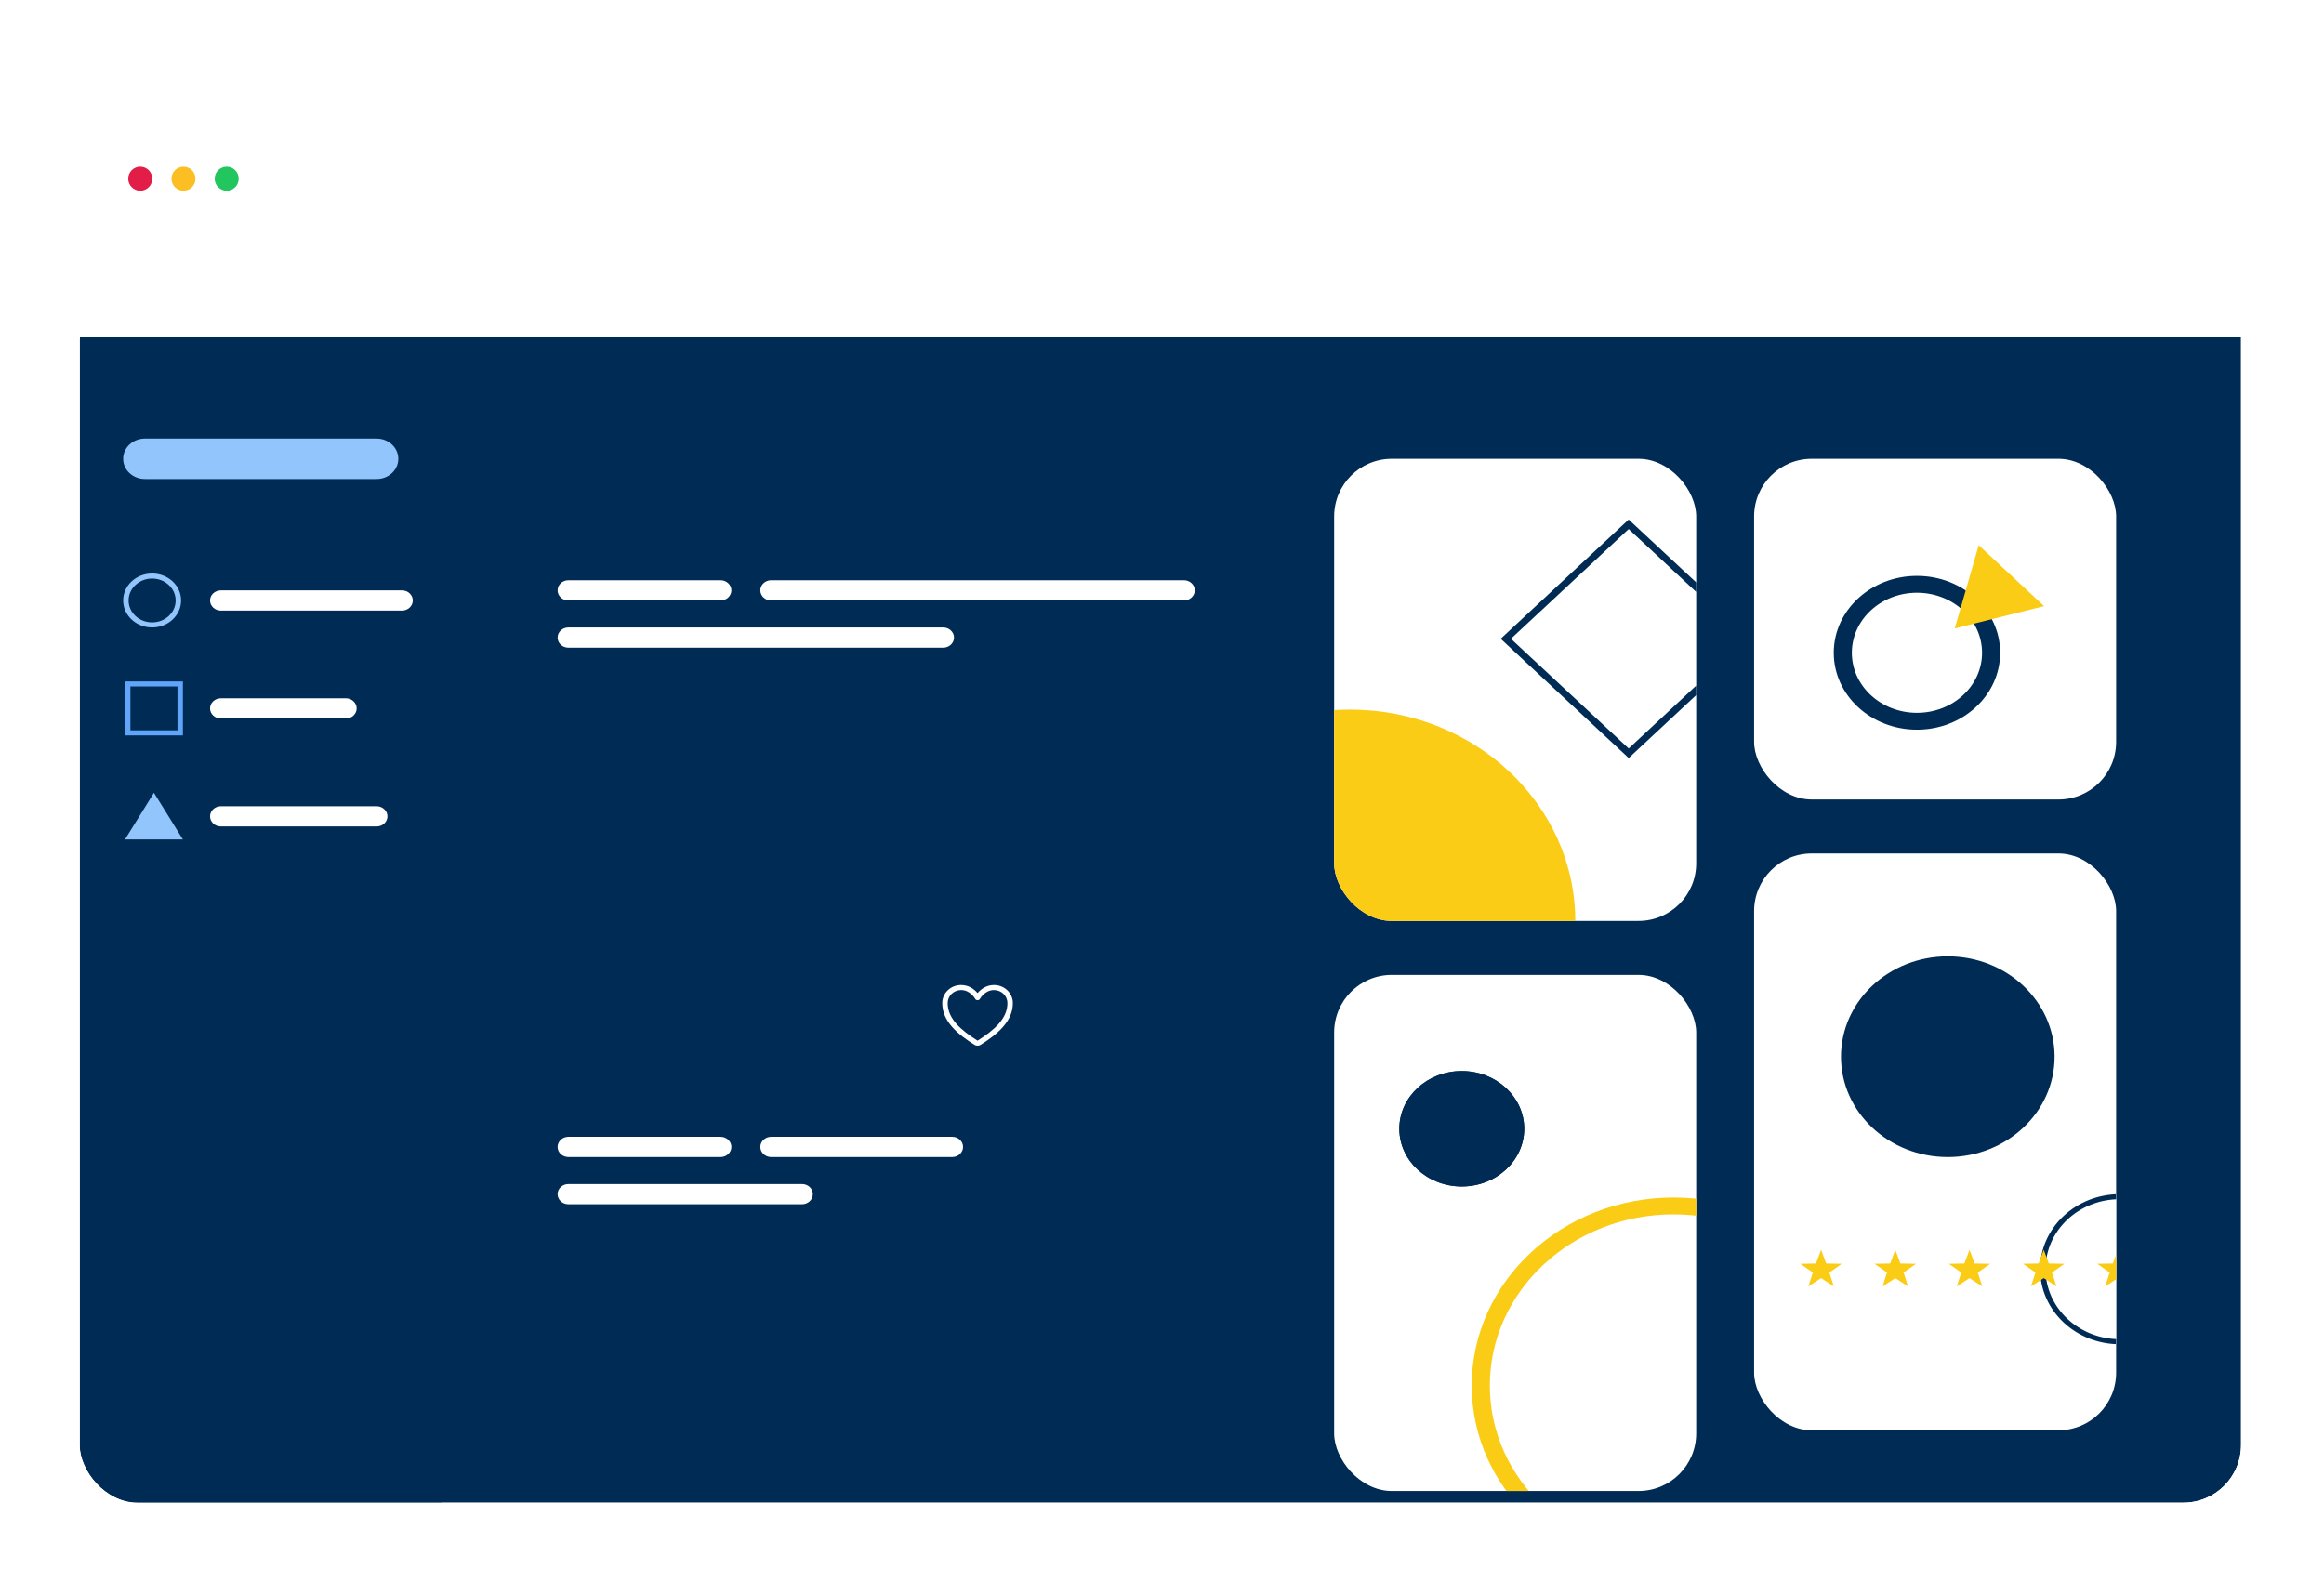 <svg width="583" height="397" viewBox="0 0 583 397" fill="none" xmlns="http://www.w3.org/2000/svg">
<g filter="url(#filter0_dd_114_1258)">
<g clip-path="url(#clip0_114_1258)">
<rect x="20" y="10" width="542.187" height="347" rx="14.458" fill="white"/>
<g clip-path="url(#clip1_114_1258)">
<path d="M35.181 27.852C33.517 27.852 32.169 26.503 32.169 24.839C32.169 23.176 33.517 21.827 35.181 21.827C36.845 21.827 38.193 23.176 38.193 24.839C38.193 26.503 36.845 27.852 35.181 27.852Z" fill="#E11D48"/>
</g>
<g clip-path="url(#clip2_114_1258)">
<path d="M46.025 27.852C44.361 27.852 43.013 26.503 43.013 24.839C43.013 23.176 44.361 21.827 46.025 21.827C47.688 21.827 49.037 23.176 49.037 24.839C49.037 26.503 47.688 27.852 46.025 27.852Z" fill="#FBBF24"/>
</g>
<g clip-path="url(#clip3_114_1258)">
<path d="M56.869 27.852C55.205 27.852 53.856 26.503 53.856 24.839C53.856 23.176 55.205 21.827 56.869 21.827C58.532 21.827 59.881 23.176 59.881 24.839C59.881 26.503 58.532 27.852 56.869 27.852Z" fill="#22C55E"/>
</g>
<g filter="url(#filter1_dd_114_1258)">
<rect x="20" y="39.64" width="542.187" height="317.36" fill="#002B54" shape-rendering="crispEdges"/>
<path d="M20 40.063H110.819V357H20V40.063Z" fill="#002B54"/>
<path d="M30.898 70.106C30.898 67.302 33.338 65.028 36.348 65.028H94.472C97.481 65.028 99.921 67.302 99.921 70.106C99.921 72.911 97.481 75.184 94.472 75.184H36.348C33.338 75.184 30.898 72.911 30.898 70.106Z" fill="#93C5FD"/>
<path d="M52.694 105.651C52.694 104.248 53.914 103.112 55.419 103.112H100.828C102.333 103.112 103.553 104.248 103.553 105.651C103.553 107.053 102.333 108.189 100.828 108.189H55.419C53.914 108.189 52.694 107.053 52.694 105.651Z" fill="white"/>
<path d="M52.694 132.732C52.694 131.33 53.914 130.193 55.419 130.193H86.751C88.256 130.193 89.476 131.33 89.476 132.732C89.476 134.134 88.256 135.271 86.751 135.271H55.419C53.914 135.271 52.694 134.134 52.694 132.732Z" fill="white"/>
<path d="M52.694 159.813C52.694 158.411 53.914 157.274 55.419 157.274H94.471C95.976 157.274 97.195 158.411 97.195 159.813C97.195 161.216 95.976 162.352 94.471 162.352H55.419C53.914 162.352 52.694 161.216 52.694 159.813Z" fill="white"/>
<path fill-rule="evenodd" clip-rule="evenodd" d="M38.164 111.151C41.424 111.151 44.067 108.689 44.067 105.651C44.067 102.612 41.424 100.15 38.164 100.15C34.904 100.15 32.261 102.612 32.261 105.651C32.261 108.689 34.904 111.151 38.164 111.151ZM38.164 112.421C42.177 112.421 45.429 109.39 45.429 105.651C45.429 101.911 42.177 98.88 38.164 98.88C34.151 98.88 30.898 101.911 30.898 105.651C30.898 109.39 34.151 112.421 38.164 112.421Z" fill="#93C5FD"/>
<path d="M139.881 70.106C139.881 68.237 141.507 66.721 143.514 66.721H196.188C198.195 66.721 199.821 68.237 199.821 70.106C199.821 71.976 198.195 73.491 196.188 73.491H143.514C141.507 73.491 139.881 71.976 139.881 70.106Z" fill="#002B54"/>
<path fill-rule="evenodd" clip-rule="evenodd" d="M236.375 206.597C236.402 204.183 238.46 202.128 241.104 202.128C242.728 202.128 243.922 202.877 244.684 203.582C244.896 203.778 245.078 203.974 245.23 204.154C245.383 203.974 245.565 203.778 245.777 203.582C246.539 202.877 247.733 202.128 249.356 202.128C252.001 202.128 254.058 204.183 254.085 206.597L254.085 206.597C254.135 211.304 250.076 214.561 245.997 217.142C245.771 217.285 245.504 217.361 245.23 217.361C244.957 217.361 244.69 217.285 244.464 217.142C240.384 214.561 236.325 211.304 236.375 206.597L236.375 206.597ZM245.839 205.587C245.723 205.801 245.488 205.936 245.23 205.936C244.973 205.936 244.738 205.801 244.622 205.587C244.622 205.587 244.621 205.586 244.621 205.586C244.62 205.584 244.619 205.582 244.617 205.578C244.616 205.576 244.615 205.574 244.613 205.572C244.606 205.559 244.593 205.537 244.575 205.508C244.54 205.45 244.484 205.363 244.408 205.258C244.256 205.046 244.027 204.764 243.724 204.483C243.114 203.918 242.245 203.398 241.104 203.398C239.257 203.398 237.757 204.844 237.738 206.61M245.839 205.587C245.839 205.587 245.839 205.586 245.839 205.586C245.841 205.583 245.843 205.579 245.847 205.572C245.855 205.559 245.868 205.537 245.885 205.508C245.921 205.45 245.977 205.363 246.052 205.258C246.205 205.046 246.433 204.764 246.737 204.483C247.347 203.918 248.216 203.398 249.356 203.398C251.204 203.398 252.703 204.844 252.723 206.61C252.765 210.576 249.347 213.488 245.231 216.092L245.23 216.092L245.23 216.092C241.114 213.488 237.695 210.576 237.738 206.61" fill="white"/>
<path d="M139.881 209.745C139.881 207.875 141.507 206.36 143.514 206.36H168.035C170.041 206.36 171.667 207.875 171.667 209.745C171.667 211.614 170.041 213.13 168.035 213.13H143.514C141.507 213.13 139.881 211.614 139.881 209.745Z" fill="#002B54"/>
<path d="M178.933 209.745C178.933 207.875 180.559 206.36 182.565 206.36H223.434C225.44 206.36 227.067 207.875 227.067 209.745C227.067 211.614 225.44 213.13 223.434 213.13H182.565C180.559 213.13 178.933 211.614 178.933 209.745Z" fill="#002B54"/>
<path d="M139.881 242.75C139.881 241.348 141.101 240.211 142.605 240.211H180.749C182.254 240.211 183.474 241.348 183.474 242.75C183.474 244.152 182.254 245.289 180.749 245.289H142.605C141.101 245.289 139.881 244.152 139.881 242.75Z" fill="white"/>
<path d="M139.881 254.598C139.881 253.196 141.101 252.059 142.605 252.059H201.183C202.688 252.059 203.908 253.196 203.908 254.598C203.908 256.001 202.688 257.137 201.183 257.137H142.605C141.101 257.137 139.881 256.001 139.881 254.598Z" fill="white"/>
<path d="M190.739 242.75C190.739 241.348 191.959 240.211 193.464 240.211H238.873C240.378 240.211 241.598 241.348 241.598 242.75C241.598 244.152 240.378 245.289 238.873 245.289H193.464C191.959 245.289 190.739 244.152 190.739 242.75Z" fill="white"/>
<path d="M139.881 103.112C139.881 101.709 141.101 100.573 142.605 100.573H180.749C182.254 100.573 183.474 101.709 183.474 103.112C183.474 104.514 182.254 105.651 180.749 105.651H142.605C141.101 105.651 139.881 104.514 139.881 103.112Z" fill="white"/>
<path d="M139.881 114.96C139.881 113.558 141.101 112.421 142.605 112.421H236.603C238.107 112.421 239.327 113.558 239.327 114.96C239.327 116.362 238.107 117.499 236.603 117.499H142.605C141.101 117.499 139.881 116.362 139.881 114.96Z" fill="white"/>
<path d="M190.739 103.112C190.739 101.709 191.959 100.573 193.464 100.573H296.997C298.502 100.573 299.722 101.709 299.722 103.112C299.722 104.514 298.502 105.651 296.997 105.651H193.464C191.959 105.651 190.739 104.514 190.739 103.112Z" fill="white"/>
<path fill-rule="evenodd" clip-rule="evenodd" d="M44.521 127.231H32.715V138.233H44.521V127.231ZM31.352 125.962V139.502H45.883V125.962H31.352Z" fill="#60A5FA"/>
<g clip-path="url(#clip4_114_1258)">
<rect x="334.687" y="70.106" width="90.819" height="115.942" rx="14.458" fill="white"/>
<path d="M395.183 186.149C395.183 215.488 369.871 239.271 338.647 239.271C307.423 239.271 282.111 215.488 282.111 186.149C282.111 156.81 307.423 133.026 338.647 133.026C369.871 133.026 395.183 156.81 395.183 186.149Z" fill="#FACC15"/>
<path fill-rule="evenodd" clip-rule="evenodd" d="M438.113 115.261L408.572 87.733L379.032 115.261L408.572 142.788L438.113 115.261ZM408.572 85.34L376.463 115.261L408.572 145.182L440.682 115.261L408.572 85.34Z" fill="#002B54"/>
</g>
<path d="M38.618 153.889L45.883 165.616H31.352L38.618 153.889Z" fill="#93C5FD"/>
<rect x="440.036" y="70.106" width="90.819" height="85.476" rx="14.458" fill="white"/>
<path fill-rule="evenodd" clip-rule="evenodd" d="M480.89 133.839C489.945 133.839 497.223 127.063 497.223 118.774C497.223 110.485 489.945 103.708 480.89 103.708C471.836 103.708 464.558 110.485 464.558 118.774C464.558 127.063 471.836 133.839 480.89 133.839ZM480.89 138.071C492.418 138.071 501.764 129.431 501.764 118.774C501.764 108.116 492.418 99.477 480.89 99.477C469.362 99.477 460.017 108.116 460.017 118.774C460.017 129.431 469.362 138.071 480.89 138.071Z" fill="#002B54"/>
<path d="M490.377 112.666L496.382 91.782L512.788 107.07L490.377 112.666Z" fill="#FACC15"/>
<g clip-path="url(#clip5_114_1258)">
<rect x="334.687" y="199.589" width="90.819" height="129.483" rx="14.458" fill="white"/>
<path fill-rule="evenodd" clip-rule="evenodd" d="M419.829 345.575C445.284 345.575 465.919 326.346 465.919 302.626C465.919 278.905 445.284 259.676 419.829 259.676C394.374 259.676 373.738 278.905 373.738 302.626C373.738 326.346 394.374 345.575 419.829 345.575ZM419.829 349.806C447.792 349.806 470.46 328.683 470.46 302.626C470.46 276.568 447.792 255.445 419.829 255.445C391.866 255.445 369.197 276.568 369.197 302.626C369.197 328.683 391.866 349.806 419.829 349.806Z" fill="#FACC15"/>
<path d="M382.367 238.191C382.367 246.19 375.353 252.674 366.7 252.674C358.048 252.674 351.034 246.19 351.034 238.191C351.034 230.193 358.048 223.709 366.7 223.709C375.353 223.709 382.367 230.193 382.367 238.191Z" fill="#002B54"/>
<path fill-rule="evenodd" clip-rule="evenodd" d="M366.7 251.405C374.61 251.405 381.004 245.479 381.004 238.191C381.004 230.903 374.61 224.978 366.7 224.978C358.79 224.978 352.396 230.903 352.396 238.191C352.396 245.479 358.79 251.405 366.7 251.405ZM366.7 252.674C375.353 252.674 382.367 246.19 382.367 238.191C382.367 230.193 375.353 223.709 366.7 223.709C358.048 223.709 351.034 230.193 351.034 238.191C351.034 246.19 358.048 252.674 366.7 252.674Z" fill="#002B54"/>
</g>
<g clip-path="url(#clip6_114_1258)">
<rect x="440.036" y="169.123" width="90.819" height="144.716" rx="14.458" fill="white"/>
<path d="M551.743 273.428C551.743 283.828 542.798 292.258 531.763 292.258C520.729 292.258 511.783 283.828 511.783 273.428C511.783 263.029 520.729 254.598 531.763 254.598C542.798 254.598 551.743 263.029 551.743 273.428Z" fill="white"/>
<path fill-rule="evenodd" clip-rule="evenodd" d="M531.763 290.989C542.031 290.989 550.381 283.14 550.381 273.428C550.381 263.716 542.031 255.868 531.763 255.868C521.495 255.868 513.145 263.716 513.145 273.428C513.145 283.14 521.495 290.989 531.763 290.989ZM531.763 292.258C542.798 292.258 551.743 283.828 551.743 273.428C551.743 263.029 542.798 254.598 531.763 254.598C520.729 254.598 511.783 263.029 511.783 273.428C511.783 283.828 520.729 292.258 531.763 292.258Z" fill="#002B54"/>
<path d="M515.416 220.112C515.416 234.017 503.421 245.289 488.625 245.289C473.828 245.289 461.833 234.017 461.833 220.112C461.833 206.207 473.828 194.935 488.625 194.935C503.421 194.935 515.416 206.207 515.416 220.112Z" fill="#002B54"/>
<path d="M456.838 268.562L458.119 271.997L462.02 272.071L458.911 274.268L460.041 277.748L456.838 275.671L453.635 277.748L454.765 274.268L451.655 272.071L455.557 271.997L456.838 268.562Z" fill="#FACC15"/>
<path d="M475.456 268.562L476.737 271.997L480.638 272.071L477.529 274.268L478.659 277.748L475.456 275.671L472.253 277.748L473.383 274.268L470.273 272.071L474.175 271.997L475.456 268.562Z" fill="#FACC15"/>
<path d="M494.073 268.562L495.354 271.997L499.255 272.071L496.146 274.268L497.276 277.748L494.073 275.671L490.87 277.748L492 274.268L488.891 272.071L492.792 271.997L494.073 268.562Z" fill="#FACC15"/>
<path d="M512.691 268.562L513.972 271.997L517.874 272.071L514.764 274.268L515.894 277.748L512.691 275.671L509.488 277.748L510.618 274.268L507.509 272.071L511.41 271.997L512.691 268.562Z" fill="#FACC15"/>
<path d="M531.309 268.562L532.591 271.997L536.492 272.071L533.382 274.268L534.512 277.748L531.309 275.671L528.106 277.748L529.236 274.268L526.127 272.071L530.028 271.997L531.309 268.562Z" fill="#FACC15"/>
</g>
</g>
</g>
</g>
<defs>
<filter id="filter0_dd_114_1258" x="0" y="0" width="582.188" height="397" filterUnits="userSpaceOnUse" color-interpolation-filters="sRGB">
<feFlood flood-opacity="0" result="BackgroundImageFix"/>
<feColorMatrix in="SourceAlpha" type="matrix" values="0 0 0 0 0 0 0 0 0 0 0 0 0 0 0 0 0 0 127 0" result="hardAlpha"/>
<feOffset/>
<feGaussianBlur stdDeviation="5"/>
<feColorMatrix type="matrix" values="0 0 0 0 0 0 0 0 0 0 0 0 0 0 0 0 0 0 0.07 0"/>
<feBlend mode="normal" in2="BackgroundImageFix" result="effect1_dropShadow_114_1258"/>
<feColorMatrix in="SourceAlpha" type="matrix" values="0 0 0 0 0 0 0 0 0 0 0 0 0 0 0 0 0 0 127 0" result="hardAlpha"/>
<feMorphology radius="5" operator="erode" in="SourceAlpha" result="effect2_dropShadow_114_1258"/>
<feOffset dy="20"/>
<feGaussianBlur stdDeviation="12.5"/>
<feColorMatrix type="matrix" values="0 0 0 0 0 0 0 0 0 0 0 0 0 0 0 0 0 0 0.1 0"/>
<feBlend mode="normal" in2="effect1_dropShadow_114_1258" result="effect2_dropShadow_114_1258"/>
<feBlend mode="normal" in="SourceGraphic" in2="effect2_dropShadow_114_1258" result="shape"/>
</filter>
<filter id="filter1_dd_114_1258" x="-18" y="24.64" width="618.188" height="395.36" filterUnits="userSpaceOnUse" color-interpolation-filters="sRGB">
<feFlood flood-opacity="0" result="BackgroundImageFix"/>
<feColorMatrix in="SourceAlpha" type="matrix" values="0 0 0 0 0 0 0 0 0 0 0 0 0 0 0 0 0 0 127 0" result="hardAlpha"/>
<feOffset/>
<feGaussianBlur stdDeviation="7.5"/>
<feComposite in2="hardAlpha" operator="out"/>
<feColorMatrix type="matrix" values="0 0 0 0 0 0 0 0 0 0 0 0 0 0 0 0 0 0 0.07 0"/>
<feBlend mode="normal" in2="BackgroundImageFix" result="effect1_dropShadow_114_1258"/>
<feColorMatrix in="SourceAlpha" type="matrix" values="0 0 0 0 0 0 0 0 0 0 0 0 0 0 0 0 0 0 127 0" result="hardAlpha"/>
<feMorphology radius="12" operator="erode" in="SourceAlpha" result="effect2_dropShadow_114_1258"/>
<feOffset dy="25"/>
<feGaussianBlur stdDeviation="25"/>
<feColorMatrix type="matrix" values="0 0 0 0 0 0 0 0 0 0 0 0 0 0 0 0 0 0 0.25 0"/>
<feBlend mode="normal" in2="effect1_dropShadow_114_1258" result="effect2_dropShadow_114_1258"/>
<feBlend mode="normal" in="SourceGraphic" in2="effect2_dropShadow_114_1258" result="shape"/>
</filter>
<clipPath id="clip0_114_1258">
<rect x="20" y="10" width="542.187" height="347" rx="14.458" fill="white"/>
</clipPath>
<clipPath id="clip1_114_1258">
<rect width="7.229" height="7.229" fill="white" transform="translate(31.566 21.205)"/>
</clipPath>
<clipPath id="clip2_114_1258">
<rect width="7.229" height="7.229" fill="white" transform="translate(42.41 21.205)"/>
</clipPath>
<clipPath id="clip3_114_1258">
<rect width="7.229" height="7.229" fill="white" transform="translate(53.254 21.205)"/>
</clipPath>
<clipPath id="clip4_114_1258">
<rect x="334.687" y="70.106" width="90.819" height="115.942" rx="14.458" fill="white"/>
</clipPath>
<clipPath id="clip5_114_1258">
<rect x="334.687" y="199.589" width="90.819" height="129.483" rx="14.458" fill="white"/>
</clipPath>
<clipPath id="clip6_114_1258">
<rect x="440.036" y="169.123" width="90.819" height="144.716" rx="14.458" fill="white"/>
</clipPath>
</defs>
</svg>
